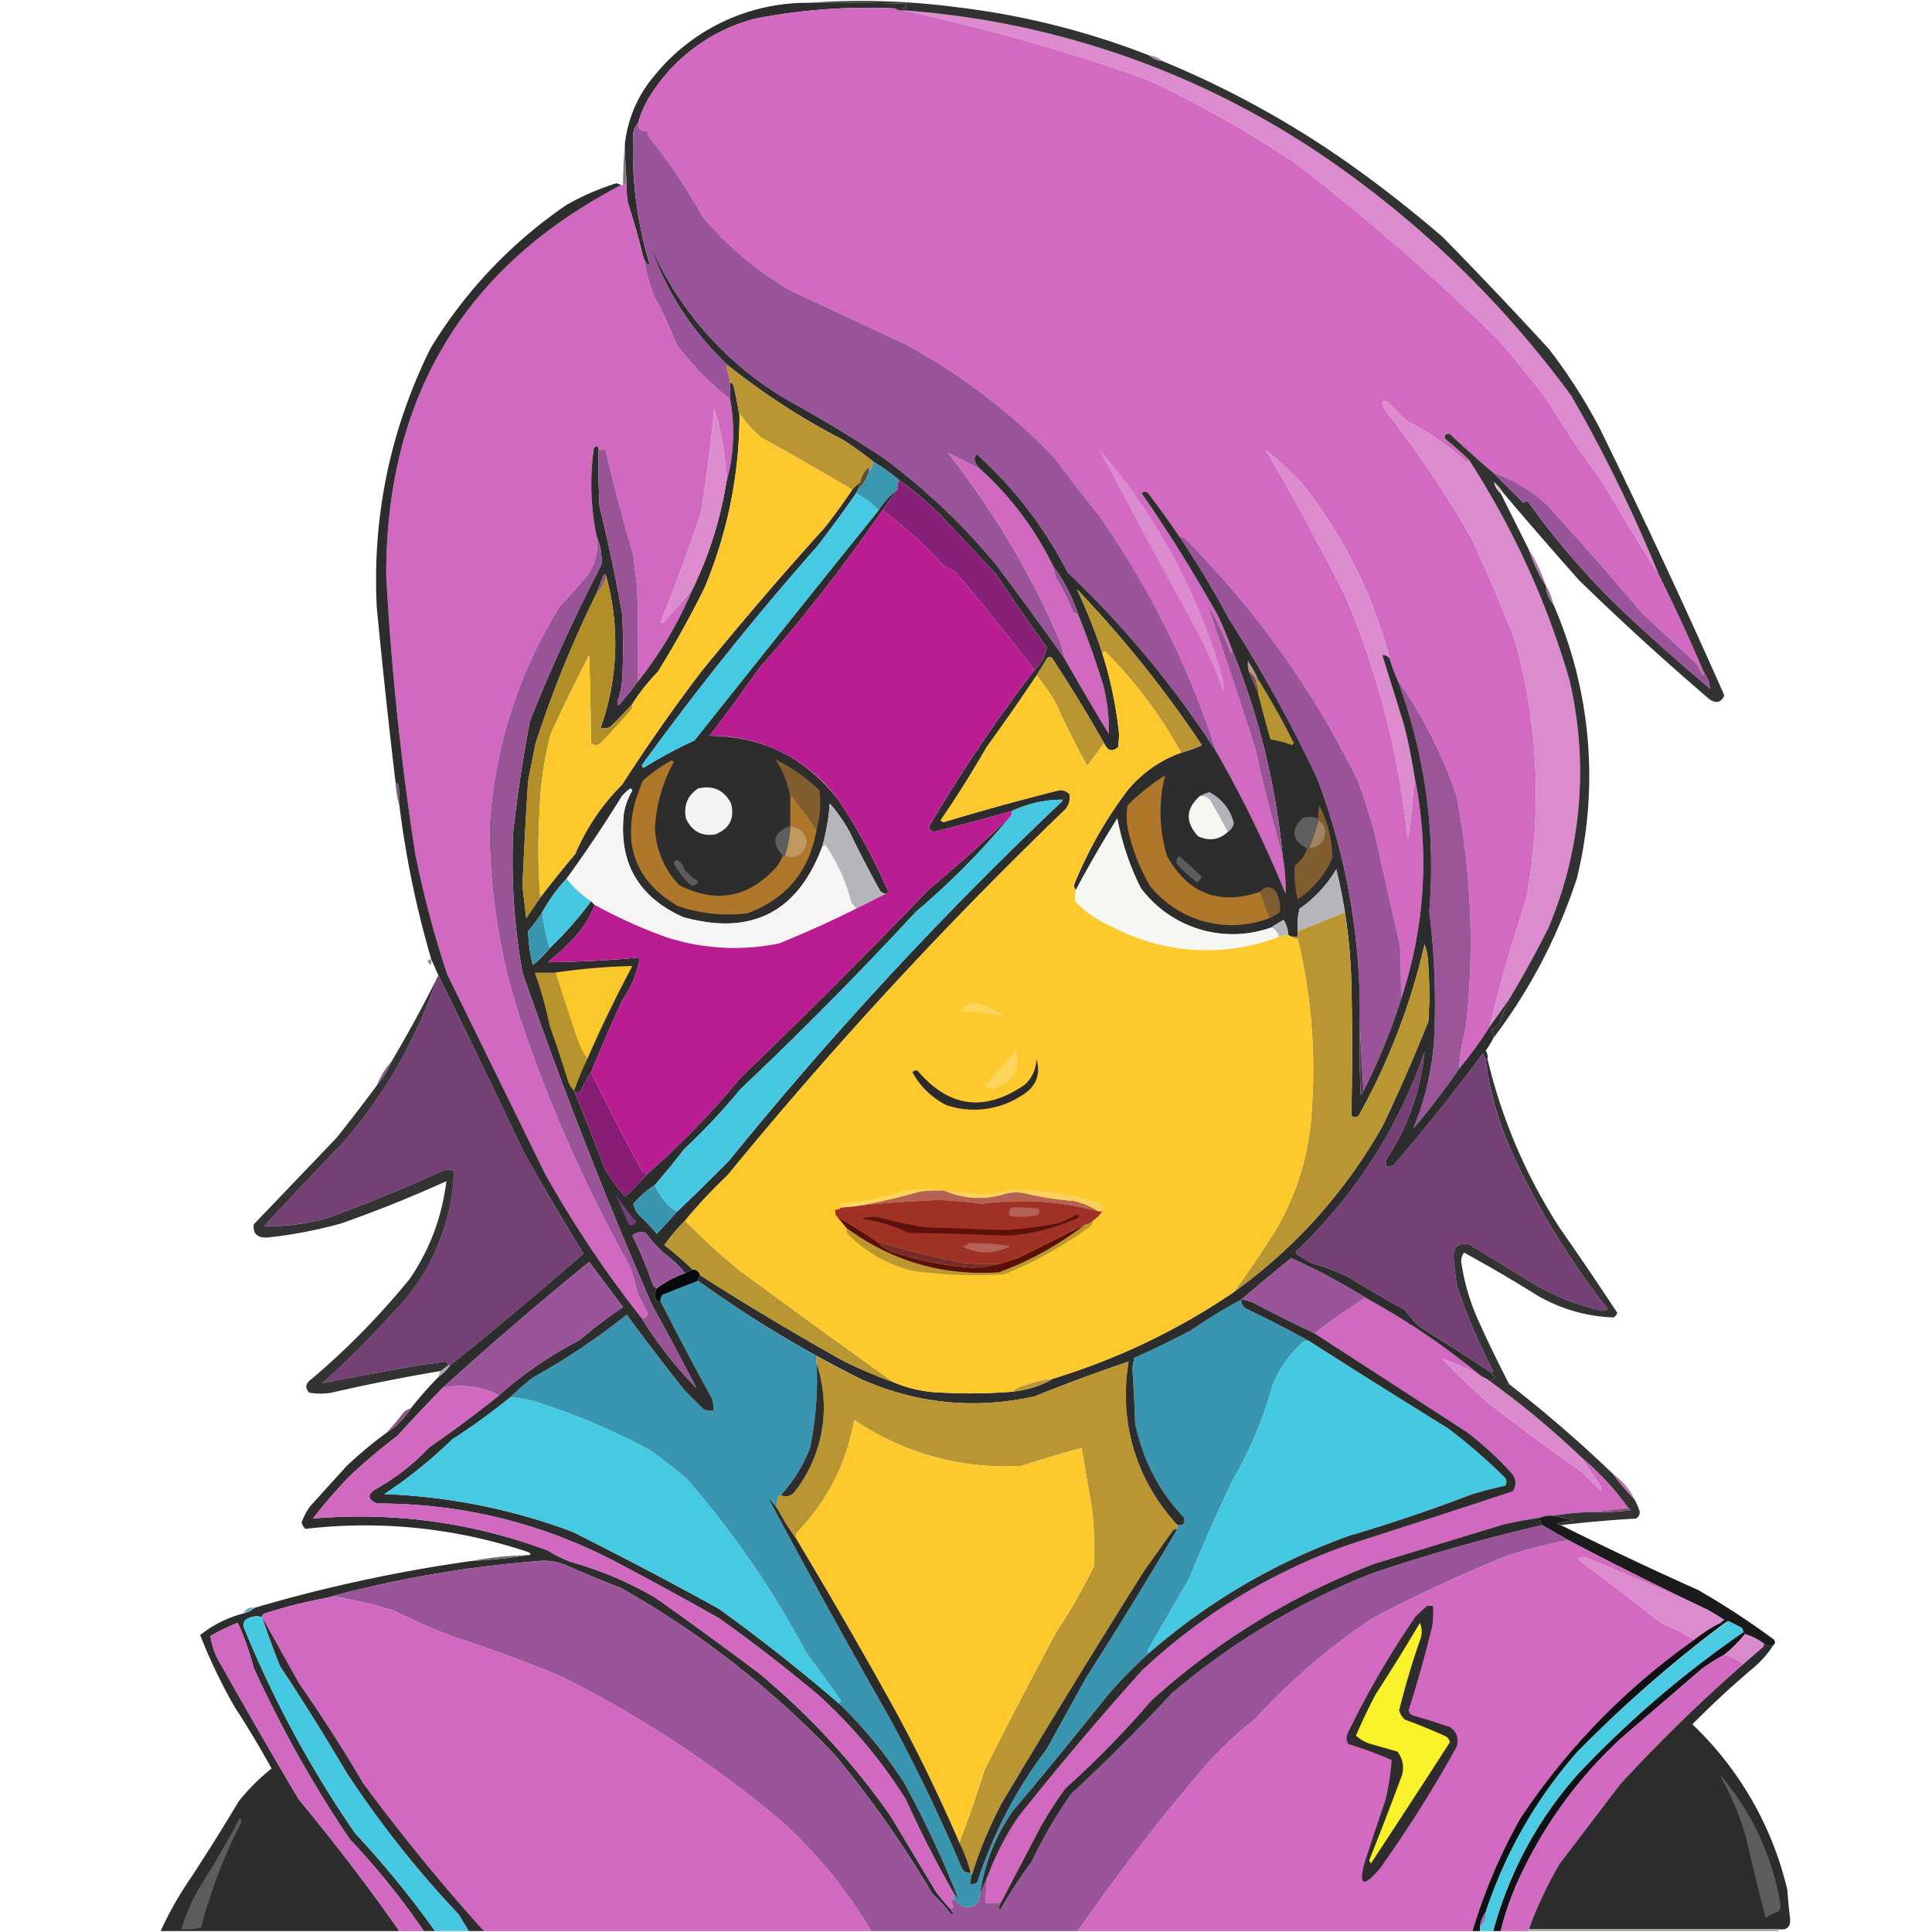 <svg xmlns="http://www.w3.org/2000/svg" fill-rule="evenodd" clip-rule="evenodd" image-rendering="optimizeQuality" shape-rendering="geometricPrecision" text-rendering="geometricPrecision" viewBox="0 0 1028 1028">
  <path fill="#2d2d2d" d="M430.5 1.5c17.3-.2 34.7 0 52 .5-1.3.7-1.3 1.3 0 2-2 .5-4 .7-6 .5-25.3-1.2-50.3.6-75 5.5A93.6 93.6 0 0 0 345 52.5a55.4 55.4 0 0 0-5.5 13 9.6 9.6 0 0 0-2.5 5 207.8 207.8 0 0 0 8.5 69.5l-.5 1.5c-1-1.4-1.8-2.7-2.5-4a503 503 0 0 0-8.5-30c-.5-3.3-.7-6.7-.5-10-.6-7-1-14-1-21a67.4 67.4 0 0 1 15.5-36 104.7 104.7 0 0 1 82.5-39Z"/>
  <path fill="#d26ac1" d="M476.5 4.5c1 1 2.4 1.3 4 1C524 14.8 567 27 609.5 42c28 13 54.6 28 80 45 38 29.3 74.2 60.8 108.5 94.5 8.6 10.2 17 20.5 25 31 9 14.9 18.6 29.2 29 43 10 16.9 20.1 33.6 30.5 50 8.5 17 16.5 34.4 24 52 .1.7 0 1.4-.5 2l-3-6-29-27a2052.8 2052.8 0 0 0-50.5-57.5 80.8 80.8 0 0 0-29-17.5 657.3 657.3 0 0 1-23-20.5c-2.2-.5-3 .3-2.5 2.5 4.3 3.5 8.5 7.2 12.5 11 .1.7 0 1.4-.5 2a133.4 133.4 0 0 0-32.5-22.5l-10-10a5 5 0 0 0-3-.5c.1 2.3 1 4.3 2.5 6a569.5 569.5 0 0 1 45 67 960.6 960.6 0 0 1 23 54 302.8 302.8 0 0 1 6 138 982.5 982.5 0 0 0-19.5 68c-4.8 7.7-10.2 15-16 22 .3-7.2 1.4-14.6 3.5-22 4.6-41.2 2.9-82.2-5-123-7.6-22.3-18.1-43-31.5-62-1.6-3.6-3-7.2-4-11a254.5 254.5 0 0 0-46.5-93 157.4 157.4 0 0 0-19.5-18c15 25.5 29.1 51.5 42.5 78a448.2 448.2 0 0 1 33 129c1.9-11.4 3-22.7 3.5-34a227.7 227.7 0 0 1-7 119c0-9.1-.1-18.5-.5-28l-14-62c-2.5-8.4-5.1-16.7-8-25a483.5 483.5 0 0 0-92.5-130c-1-.6-2-1-3-1a536.9 536.9 0 0 0-16.5-23c-1.2-1.2-2.3-1.2-3.5 0 14.5 21 28 42.7 40.5 65 2.8 6 5.3 12 7.5 18 .1.7 0 1.4-.5 2-3.6-9.4-7.9-18.4-13-27 8.9 25.8 17.6 51.8 26 78a844 844 0 0 0 14.5 57 92.1 92.1 0 0 1 1.5 20 648.7 648.7 0 0 0-36.5-75 483.4 483.4 0 0 0-62.5-126 848.8 848.8 0 0 1-24-31 318.7 318.7 0 0 0-79.5-60.5l-60-28a169.5 169.5 0 0 1-47.5-39.5 297.5 297.5 0 0 0-29-43 5 5 0 0 1-.5-3c-3.4.7-5.1-.6-5-4 1.3-4.5 3.1-8.9 5.5-13A93.6 93.6 0 0 1 401.5 10c24.7-4.9 49.7-6.7 75-5.5Z"/>
  <path fill="#dc8cce" d="M480.5 5.5a455.8 455.8 0 0 1 235 85.5A539.3 539.3 0 0 1 836 210.5a782.4 782.4 0 0 1 46.5 95 1829.3 1829.3 0 0 1-30.5-50 495.4 495.4 0 0 1-29-43c-8-10.5-16.4-20.8-25-31A1214.8 1214.8 0 0 0 689.5 87c-25.4-17-52-32-80-45C567 27 524 14.8 480.5 5.5Z"/>
  <path fill="#b587ac" d="M611.5 29.5c2.7.2 5 1.2 7 3-2.7-.2-5-1.2-7-3Z"/>
  <path fill="#9a5499" d="M339.5 65.5c-.1 3.4 1.6 4.7 5 4-.1 1 0 2 .5 3a297.5 297.5 0 0 1 29 43c13.4 16 29.2 29.2 47.5 39.5l60 28c29.6 16 56.1 36.1 79.5 60.5a848.8 848.8 0 0 0 24 31c27 38.9 47.8 80.9 62.5 126-22.5-35-49-67-79.5-96a218 218 0 0 0-48.5-63l-1 2.5c.4 2.2 1.4 4 3 5.5l-17-8.5c23 29.3 42.3 61.2 57.5 95.5 2 4.5 3.5 9.2 4.5 14a2287 2287 0 0 0-36.5-50 340.8 340.8 0 0 0-59.5-56.5 707.7 707.7 0 0 0-53-32 177.1 177.1 0 0 1-71.5-81.5c8.5 24.7 22.4 46 41.5 64-.5 0-.9.4-1 1 1 2.6 1.6 5.3 2 8v9a167.7 167.7 0 0 1-28.5-29c-3.4-8.9-7.4-17.6-12-26a96.6 96.6 0 0 1-5.5-20l2.5 4 .5-1.5a207.8 207.8 0 0 1-8.5-69.5c.4-2 1.2-3.7 2.5-5Z"/>
  <path fill="#7c7b7d" d="M332.5 76.5c0 7 .4 14 1 21l-2 1c0-7.4.4-14.8 1-22Z"/>
  <path fill="#d269c1" d="M333.5 97.5c-.2 3.3 0 6.7.5 10 3.1 10 6 20 8.5 30 1.1 6.8 3 13.5 5.5 20 4.6 8.4 8.6 17.1 12 26a167.7 167.7 0 0 0 28.5 29 96 96 0 0 1-2 44c-.3-13.3-2.5-26.3-6.5-39-1.7 18.4-4 36.7-7 55a853 853 0 0 1-21.5 58.5c.8.7 1.5.5 2-.5a322 322 0 0 0 15-17c-7.4 17.7-17 34-29 49 .1-16.8 0-33.8-.5-51-.8-5.3-1.5-10.6-2-16a912.5 912.5 0 0 1-14.5-55l-1-2c-1 1.3-2 1.3-3 0-.7-1.3-1.5-1.3-2.5 0a135.4 135.4 0 0 0 1.5 47c1 7.3-.5 14-4.5 20-4.8 5.9-9.8 11.5-15 17A249.3 249.3 0 0 0 260.5 440c0 35 5.6 69.2 16.5 102.5a767.1 767.1 0 0 0 58 131c1.7 4.6 3 9.2 4 14l5.5 11c0 2-1 3-3 3a586.9 586.9 0 0 1-51.5-77l-52-106c-7-21-12.6-42.3-17-64A1490 1490 0 0 1 205.5 306c0-95 41.7-164.2 125-207.5h1l2-1Z"/>
  <path fill="#dc8cce" d="M781.5 244.5a441.2 441.2 0 0 1 53.5 117 213.2 213.2 0 0 1-11 132 547 547 0 0 1-21.5 39l-10 14a982.5 982.5 0 0 1 19.5-68c8.6-46.5 6.6-92.5-6-138a960.6 960.6 0 0 0-23-54 569.5 569.5 0 0 0-45-67 9.3 9.3 0 0 1-2.5-6c1-.1 2 0 3 .5l10 10c12 5.9 22.8 13.4 32.5 22.5.5-.6.6-1.3.5-2Z"/>
  <path fill="#d169c0" d="M521.5 249.5a168.7 168.7 0 0 1 39 52c.2 2 .7 4 1.5 6 3.5 5.8 6.5 11.8 9 18 .7.8 1.5 1 2.5 1 5 12.4 9.5 25 13.5 38a91.7 91.7 0 0 1 3 26 1422 1422 0 0 1-23.5-40c-1-4.8-2.5-9.5-4.5-14a446.7 446.7 0 0 0-57.5-95.5l17 8.5Z"/>
  <path fill="#dc8cce" d="M739.5 350.5c-1-1.3-2.3-2-4-2l11.5 37c2.3 9 4.1 18 5.5 27-.5 11.3-1.6 22.6-3.5 34a448.2 448.2 0 0 0-33-129 1462.8 1462.8 0 0 0-42.5-78c6.7 5.1 13.2 11.1 19.5 18a254.5 254.5 0 0 1 46.5 93ZM584.5 238.5c30.4 35 52.2 75 65.5 120 1 3.3 1.3 6.6 1 10a216.9 216.9 0 0 0-16-36c-17.1-31.2-34-62.6-50.5-94Z"/>
  <path fill="#9b5499" d="M627.5 285.5c1 0 2 .4 3 1 38 38.2 68.9 81.5 92.5 130 2.9 8.3 5.5 16.6 8 25l14 62c.4 9.5.5 18.9.5 28-5.3 16.9-12 33.2-20 49l-2-35c.8-45.2-6.7-88.9-22.5-131a752 752 0 0 0-47-85 493 493 0 0 0-26.5-44Z"/>
  <path fill="#9b5599" d="M743.5 361.5c13.4 19 23.9 39.7 31.5 62 7.9 40.8 9.6 81.8 5 123-2 7.4-3.3 14.8-3.5 22-7.5 11-15.7 21.7-24.5 32 6-14.6 9.7-30 11-46a393 393 0 0 0-2.5-69.5c3.5-42.5-2.2-83.6-17-123.5Z"/>
  <path fill="#333232" d="M430.5 1.5a395 395 0 0 1 80 2.5 415.8 415.8 0 0 1 101 25.5c2 1.8 4.3 2.8 7 3a507 507 0 0 1 102 56.5c16.2 11.6 31.9 24 47 37 19.2 19.5 38 39.4 56.5 59.5a290.9 290.9 0 0 1 27 42A3945 3945 0 0 1 917.5 370c-1.7 3.9-4.4 4.5-8 2-23.8-20.4-47-41.5-69.5-63.5a2644 2644 0 0 1-45-52c.4 2.3 1.6 4.3 3.5 6l15 30c2.2 6.7 5.2 13 9 19 .3 3.9 1.6 7.2 4 10a228 228 0 0 1 12.5 146c-10.2 31-25 59.3-44.5 85 .2-1.6-.1-3.1-1-4.5 1.6-1 3-2.2 4.5-3.5 1-4.3 2.8-8.1 5.5-11.5-.2-.4-.6-.6-1-.5a547 547 0 0 0 21.5-39 213.2 213.2 0 0 0 11-132 441.2 441.2 0 0 0-53.5-117c-4-3.8-8.2-7.5-12.5-11-.5-2.2.3-3 2.5-2.5 7.5 7 15.2 13.9 23 20.5l16 16c1.1-1 2.1-1 3 0 15.6 21.8 33.3 42 53 60.5 14.2 13.2 28.7 26 43.5 38.5-.5-3.3-1.6-6.3-3.5-9-7.5-17.6-15.5-35-24-52a782.4 782.4 0 0 0-46.5-95c-33.9-46.2-74-86-120.5-119.5a455.8 455.8 0 0 0-235-85.5c-1.6.3-3 0-4-1 2 .2 4 0 6-.5-1.3-.7-1.3-1.3 0-2-17.3-.5-34.7-.7-52-.5Z"/>
  <path fill="#a36d9a" d="M822.5 311.5c1.9 3 3.2 6.4 4 10a16.8 16.8 0 0 1-4-10Z"/>
  <path fill="#bb74af" d="M813.5 292.5a83 83 0 0 1 9 19c-3.8-6-6.8-12.3-9-19Z"/>
  <path fill="#dac4d4" d="M799.5 261.5c-.7 0-1 .3-1 1-1.9-1.7-3-3.7-3.5-6 1.7 1.5 3.2 3.2 4.5 5Z"/>
  <path fill="#9a5499" d="M794.5 251.5c11 3.8 20.6 9.6 29 17.5 17.2 18.9 34 38 50.5 57.5l29 27 3 6c.5-.6.6-1.3.5-2 1.9 2.7 3 5.7 3.5 9a1184.1 1184.1 0 0 1-43.5-38.5 413.3 413.3 0 0 1-53-60.5c-.9-1-1.9-1-3 0l-16-16Z"/>
  <path fill="#775f73" d="M210.5 416.5c.6.1 1.1.4 1.5 1 .5 3.7.7 7.3.5 11a51.8 51.8 0 0 1-2-12Z"/>
  <path fill="#8e8e8c" d="M229.5 510.5c.2 3.3-.5 3.6-2 1 .5-.8 1.1-1.1 2-1Z"/>
  <path fill="#744076" d="M232.5 520.5c0-.7.3-1 1-1 15.4 31.2 30.6 62.5 45.5 94 10.1 18.1 20.6 36 31.5 53.5a2034.8 2034.8 0 0 1-71 59.5h-1c-.1-1-.8-1.8-2-2-3.6.7-7.3 1.2-11 1.5-18.1 3.2-36.1 6.5-54 10 13.5-12.2 26.3-25 38.5-38.5 19.9-21 30.4-45.8 31.5-74.5-2-.7-4-.7-6 0-20 9.2-40.3 17.5-61 25a119.2 119.2 0 0 1-34 4.5c14-15.2 28.2-30.2 42.5-45 22.3-26 38.8-55 49.5-87ZM790.5 563.5c2.3 18.5 7.4 36.2 15.5 53 13.5 28.7 30 55.3 49.5 80a4.7 4.7 0 0 1-5 .5 125 125 0 0 1-33-13l-36-22c-6-.8-8.6 2-8 8l1.5 13.5a305.6 305.6 0 0 0 19.5 46c-.1.6-.5 1-1 1-12.5-8.4-25.1-16.6-38-24.5a51 51 0 0 1-8-9 714 714 0 0 1-31-18c-6.2-2.8-12.5-5.1-19-7-2.4-1.6-5-3.1-7.5-4.5-.7-.7-.7-1.3 0-2a262.8 262.8 0 0 0 68-106c-2 20.5-8.7 39.5-20 57a8.4 8.4 0 0 0-.5 4c1.4.2 2.7 0 4-.5a1013 1013 0 0 0 47.5-59.5l1.5 3Z"/>
  <path fill="#8d5a88" d="M208.5 564.5c-2 4.8-4.6 9.2-8 13 2-4.8 4.6-9.2 8-13Z"/>
  <path fill="#333" d="M232.5 520.5c-10.7 32-27.2 61-49.5 87a2697.5 2697.5 0 0 0-42.5 45c11.4.2 22.8-1.3 34-4.5 20.7-7.5 41-15.8 61-25 2-.7 4-.7 6 0a111.3 111.3 0 0 1-31.5 74.5 524.5 524.5 0 0 1-38.5 38.5c17.9-3.5 35.9-6.8 54-10 3.7-.3 7.4-.8 11-1.5 1.2.2 1.9 1 2 2l-4 3a991 991 0 0 0-58 11.5c-4 .7-8 .7-12 0-2.3-2.5-2-4.8 1-7 19.1-16.1 36.6-34 52.5-53.5 10.7-15.7 17.2-33 19.5-52-18.3 8.3-37 15.8-56 22.5-13 3.6-26.1 6.1-39.5 7.5-5.2.2-7.5-2.2-7-7l44-46c7.4-9.2 14.6-18.6 21.5-28 3.4-3.8 6-8.2 8-13 8.5-14.4 16.5-29 24-44Z"/>
  <path fill="#3a96b0" d="M371.5 681.5c20.2 14.6 41.2 28 63 40v4c.8 15.2-.4 30.2-3.5 45a80.5 80.5 0 0 1-15.5 25c-.6.1-1.1.4-1.5 1-.5 2-.7 4-.5 6l-5-6c20.8 39 42.3 78 64.5 117a903.7 903.7 0 0 1 39 81 4.6 4.6 0 0 0 4.5 2h1a12 12 0 0 0-1 6c1.3.2 2.5-.2 3.5-1a240.4 240.4 0 0 1 37-71l21-38c16.7-26 32.8-52.4 48.5-79v-2c3.2.3 4.3-1 3.5-4a100.6 100.6 0 0 1-26-50c-.3-9.8-.8-19.7-1.5-29.5l1-5.5c10.1-4.6 20.1-9.4 30-14.5a282 282 0 0 1 27-16.5c0 2.8 1.3 4.6 4 5.5 11 5.3 21.6 10.8 32 16.5-1-.1-2 0-3 .5a61.5 61.5 0 0 0-16.5 23.5 210.8 210.8 0 0 1-21 50 901.6 901.6 0 0 0-23 52l-22.5 39c.1.6.5 1 1 1-8 7.1-15.5 14.8-22.5 23-16.4 20.5-33 40.9-50 61-9.3 13.3-15.1 28-17.5 44-.5 6.3-3.9 8.5-10 6.5a37.7 37.7 0 0 1-4-3.5v-3l2.5 3a531 531 0 0 0-29-62 232.7 232.7 0 0 0-34.5-42c.1-.6.4-1.1 1-1.5-6-8.6-12.2-17-18.5-25.5a489.9 489.9 0 0 0-63.5-92.5 324 324 0 0 0-19-15 351.1 351.1 0 0 0-61-26 63 63 0 0 0-14-2.5c3.7-3.7 7.7-7.2 12-10.5a362 362 0 0 0 50-33.5c10 13.5 20 26.8 30.5 40l10.5 10.5c1.6.5 3.3.7 5 .5.2-2 0-4-.5-6-9.5-17.3-18.6-34.6-27.5-52-.2-1.3.2-2.5 1-3.5a679 679 0 0 1 19-7.5Z"/>
  <path fill="#d269c1" d="M726.5 690.5c22 12 42.7 26 62 42-6.8-3.7-13.8-7-21-9.5 8 8.4 16.4 16.4 25 24 16 12.4 32.4 24.4 49 36l10.5 10.5c.3-1.4 0-2.7-1-4-3.4-4.6-6.6-9.2-9.5-14 9.5 8 17.8 17 25 27l-19 2c-7 .2-14 .9-21 2-2.5-.2-4.8.1-7 1a316 316 0 0 0-19 3.5l-69 21c-44.4 17-84 41.3-119 73a499 499 0 0 1-45.5 46.5c-4.7 6.4-9 13-13 20l-21.5 41h-8c0-4.7.3-9.4 1-14 4.2-11.4 9.7-22 16.5-32 21-26.4 43-52.3 65.5-77.5 31.9-30 68.5-52.3 110-67 29.3-9.4 58.5-19 87.5-28.5 2.1-3.6 1.8-7-1-10-7.2-7.9-15-15-23.5-21.5l-81-52.5c8.7-6.8 17.7-13 27-19Z"/>
  <path fill="#45c9e3" d="M696.5 713.5c24.5 15.7 49.2 31.2 74 46.5 10.8 8 21 17 30.5 26.5.7 1.3.7 2.7 0 4-5.9 1.3-11.7 2.8-17.5 4.5a864 864 0 0 1-65 22 331.3 331.3 0 0 0-107 62.5c-.5 0-.9-.4-1-1l22.5-39a901.6 901.6 0 0 1 23-52 210.8 210.8 0 0 0 21-50c3.7-9.1 9.2-17 16.5-23.5 1-.5 2-.6 3-.5Z"/>
  <path fill="#2d2d2d" d="M330.5 98.5c-83.3 43.3-125 112.5-125 207.5A1490 1490 0 0 0 221 454.5c4.4 21.7 10 43 17 64l52 106a586.9 586.9 0 0 0 51.5 77 215.2 215.2 0 0 0 29 37 1751 1751 0 0 0-23.5-44 2461.6 2461.6 0 0 1-69-177c-4.4-24.5-6-49.1-5-74 2.2-20.1 5.2-40.1 9-60 11.3-28.3 24-56 38-83 .4-5.3-.5-10.3-2.5-15a135.4 135.4 0 0 1-1.5-47c1-1.3 1.8-1.3 2.5 0-.2 10.3 0 20.7.5 31a865 865 0 0 1 12 57c.7 12 .7 24 0 36-.4 3.8-1.2 7.4-2.5 11l.5 2c3.7-4.2 7.2-8.5 10.5-13 12-15 21.6-31.3 29-49a203 203 0 0 0 18-57 96 96 0 0 0 2-44v-9c1.1.3 1.8 1.1 2 2.5 1.2 5.3 2.2 10.4 3 15.5-.2 31.5-6.4 61.9-18.5 91-7.6 15.5-16 30.5-25 45a108 108 0 0 0-13.5 17c-3.8 4.3-7.8 8.4-12 12.5a13 13 0 0 1-5 .5 133.7 133.7 0 0 0 3-81c-.3-1.2-.8-1.2-1.5 0-1.3 3-2.4 6-3.5 9a597.5 597.5 0 0 0-32.5 80l-4 20c-1.2 18.7-2.2 37.4-3 56l2 17 7.5-11c6-7.8 12.1-15.5 18.5-23 6-14 14.3-26.3 25-37a936.2 936.2 0 0 1 42-60c21.3-26.2 43.3-51.9 66-77a360 360 0 0 0 14.5-20l4-4-1 4-1 2a719 719 0 0 1-20.5 28 1545.7 1545.7 0 0 0-93 116c-.7.8-.5 1.5.5 2 8.7-5.4 17.7-10.2 27-14.5 32.6-41 65.2-81.8 98-122.5 2.6-4.2 6-7.9 10-11l-8 11a900.6 900.6 0 0 1-65.5 84c-8.6 12.2-17.4 24.2-26.5 36 28.2.2 51 11.5 68.5 34 10.3 15.3 19 31.5 26.5 48.5 0 .8-.4 1.3-1 1.5a4 4 0 0 1-3.5-2c-5.6-10.2-11-20.5-16-31-3-5.4-6.5-10.4-10.5-15-.5 7.8-1.9 15.5-4 23-13.1 35-37.8 47.6-74 37.5-24-10.8-34.6-29.3-31.5-55.5.8-4.3 2.3-8.3 4.5-12l-1-1a25.5 25.5 0 0 0-4.5 4c-9.3 15-19.1 29.8-29.5 44a86.6 86.6 0 0 0-13 18c-2.3 3.4-4.8 6.8-7.5 10 .2 6 1 12 2.5 18 3.4-2.7 6.4-5.7 9-9 8-7.7 15.4-16 22-25l2 2c-2.5 6.2-6 11.9-10.5 17-4.5 4.9-9.4 9.4-14.5 13.5 16.4-.2 32.7-1 49-2.5a58 58 0 0 1-9.5 23 949.5 949.5 0 0 0-16.5 38c-2 3.1-3.9 6.4-5.5 10-1.1 1.2-2.3 1.2-3.5 0a1482 1482 0 0 1 16.5 42c3 4.5 6.1 8.8 9.5 13 .5 1 1.2 1.2 2 .5 3.9-3.7 7.6-7.6 11-11.5a433 433 0 0 0 49.5-51c34.1-32.8 67.6-66.3 100.5-100.5a787.1 787.1 0 0 0 43-38.5 397.5 397.5 0 0 1-50 50.5c-30 32.4-61.2 64-93.5 94.5a339 339 0 0 1-30 32c-5 6.5-10.2 12.8-15.5 19-4.3 2.8-8 6-11.5 10 .4 2.1 1.4 4.1 3 6a133 133 0 0 1 9.5 10l11-12c9.3-8.8 18.4-17.8 27.5-27 54.6-67.3 113.6-131 177-191l.5-1c-9.4 0-18.4 2-27 6a1450 1450 0 0 1-41 11c-2 0-3-1-3-3 17-28.9 35.6-56.5 56-83 3.5-3.4 5.7-7.4 6.5-12-9.2-12.8-18.2-25.8-27-39L500.5 274c-7-6.8-14.2-13-22-18.5-4.4-3.7-9-7-14-10-5-4-10.4-7.9-16-11.5a366.1 366.1 0 0 1-61-39.5c-19.1-18-33-39.3-41.5-64a177.1 177.1 0 0 0 71.5 81.5c18.2 10 35.8 20.6 53 32 22 16.4 41.9 35.2 59.5 56.5a2287 2287 0 0 1 36.5 50 1422 1422 0 0 0 23.5 40c.2-8.8-.8-17.5-3-26-4-13-8.5-25.6-13.5-38-3-9.1-7.4-17.5-13-25a168.7 168.7 0 0 0-39-52 9.2 9.2 0 0 1-3-5.5l1-2.5c20 18 36.2 39 48.5 63 30.5 29 57 61 79.5 96 13.8 24.2 26 49.2 36.5 75 .2-6.7-.3-13.4-1.5-20-3.7-38-12.7-74.7-27-110-2.2-6-4.7-12-7.5-18-12.5-22.3-26-44-40.5-65 1.2-1.2 2.3-1.2 3.5 0a493 493 0 0 1 43 67 752 752 0 0 1 47 85 352.4 352.4 0 0 1 22.5 131c-.2 12.3 0 24.7.5 37 .7-.5 1.2-1.2 1.5-2 8-15.8 14.7-32.1 20-49a227.7 227.7 0 0 0 7-119c-1.4-9-3.2-18-5.5-27l-11.5-37c1.7 0 3 .7 4 2 1 3.8 2.4 7.4 4 11 14.8 39.9 20.5 81 17 123.5a393 393 0 0 1 2.5 69.5c-1.3 16-5 31.4-11 46 8.8-10.3 17-21 24.5-32 5.8-7 11.2-14.3 16-22l10-14c.4 0 .8.1 1 .5a27.6 27.6 0 0 0-5.5 11.5 36 36 0 0 1-4.5 3.5 6.5 6.5 0 0 1 1 4.5 38.7 38.7 0 0 1-4 6.5 6.5 6.5 0 0 1 1 4.5h-1l-1.5-3a1013 1013 0 0 1-47.5 59.5c-1.3.5-2.6.7-4 .5-.2-1.4 0-2.7.5-4 11.3-17.5 18-36.5 20-57a262.8 262.8 0 0 1-68 106c-.7.7-.7 1.3 0 2 2.6 1.4 5 2.9 7.5 4.5 6.5 1.9 12.8 4.2 19 7a714 714 0 0 0 31 18 51 51 0 0 0 8 9c12.9 8 25.5 16.1 38 24.5a7 7 0 0 0 2 2.5c-1.3.4-2 1.3-2 2.5a19 19 0 0 0-5-3c-19.3-16-40-30-62-42a319.2 319.2 0 0 0-39.5-21c-9 7.2-17.8 14.6-26.5 22a282 282 0 0 0-27 16.5c-9.9 5.1-19.9 10-30 14.5l-1 5.5c.7 9.8 1.2 19.7 1.5 29.5 4 19.2 12.6 35.9 26 50 .8 3-.3 4.3-3.5 4a101.2 101.2 0 0 1-26-87 900.9 900.9 0 0 0-50 18.5c-31.7 7-62.4 4-92-9a619.6 619.6 0 0 1-87-52.5c0-1.1.4-2.1 1-3 24.8 15.9 50.1 31 76 45.5 8.8 4.4 17.8 8.2 27 11.5a71.6 71.6 0 0 0 26 5.5c12.4.7 24.7.5 37-.5 8-.8 15.3-3.1 22-7a354.1 354.1 0 0 0 96-46c33-23.8 59.5-53.5 79.5-89a965.6 965.6 0 0 0 24-55c.7-9.7.7-19.3 0-29 0-4.2-.7-8.2-2-12-7.4 32-19 62.4-35 91-1.3 1.3-2.7 1.3-4 0 .6-24 .6-48 0-72a281.1 281.1 0 0 0-8-59 65.2 65.2 0 0 1-19.5 21c-1 4-1.3 8-1 12v3h-3l-2-1c-.2-2.9-1-5.6-2.5-8a59.8 59.8 0 0 0-6.5 4 61 61 0 0 1-69.5-21c-5.9-11.7-10-24-12.5-37a614.7 614.7 0 0 0-22 38c-1.1-1.1-1.3-2.4-.5-4a218.9 218.9 0 0 1 28-49c7.7-9.3 17.2-16 28.5-20 3.8-1 7.5-2.3 11-4a609.3 609.3 0 0 0-66.5-83c5.2 11 9.7 22.3 13.5 34 4.5 14.2 7.5 28.7 9 43.5l-.5 6.5c-3.2 2.8-5.7 2-7.5-2a776.3 776.3 0 0 0-27.5-45c-1-1.3-2-1.3-3 0l-5.5 9a1220 1220 0 0 1-26.5 38 586.5 586.5 0 0 1-24.5 39l1.5 1c20.4-6.2 40.9-11.8 61.5-17 2.2-.2 4 .5 5.5 2 .6 3-.1 5.6-2 8-64 61.6-124 126.6-180 195-8 7.6-15.6 15.6-22.5 24-4 4-7.7 8.3-11 13 5.3 4.1 10.3 8.4 15 13l-4 2c-3-4-6.8-7.4-11-10.5-3.7-3.4-7-7-10-11-2.6-.8-5-.3-7 1.5 4 8 7.5 16.4 10.5 25a4.2 4.2 0 0 0 2.5 3 7.4 7.4 0 0 0-.5 6c.7.8 1.5 1 2.5 1 8.9 17.4 18 34.7 27.5 52 .5 2 .7 4 .5 6a13 13 0 0 1-5-.5L364 739.5a1465.5 1465.5 0 0 1-30.5-40 362 362 0 0 1-50 33.5c-4.3 3.3-8.3 6.8-12 10.5-9.9 8-20.2 15.5-31 22.5a249.4 249.4 0 0 1-36 29c34.5 1.3 67.8 8 100 20 26.3 13.2 52.3 26.8 78 41 22 15.9 43.4 32.7 64 50.5a232.7 232.7 0 0 1 34.5 42 531 531 0 0 1 29 62l-2.5-3a585.6 585.6 0 0 1-25.5-50 264.3 264.3 0 0 0-46.5-55.5 826.8 826.8 0 0 0-53-41 2183.6 2183.6 0 0 0-55-30c-39.8-20.8-82-31-127-31-5.2-2.4-5.2-5.1 0-8a117.4 117.4 0 0 0 28-22c12.7-8.7 25-17.9 37-27.5 13-11.6 27.4-21.4 43-29.5 7.3-6.3 15-12.2 23-17.5l-18-24c-26.6 21.6-52.6 44-78 67a876.2 876.2 0 0 0-24 25.5c-9.3 7-18.1 14.4-26.5 22.5-6.5 6.9-12.7 14-18.5 21.5 43-3.6 84.6 2 125 17 3.8 2.4 7.8 4.4 12 6a191 191 0 0 1 45 19c18.5 13 36.8 26.4 55 40 27 22.4 50.6 47.9 70.5 76.5l24 40c2.4 3.2 4.9 6.2 7.5 9a7 7 0 0 0 2 2.5c-.7.7-1.3.7-2 0-2.8-3.8-6-7.3-9.5-10.5a565.2 565.2 0 0 0-52-74A489.4 489.4 0 0 0 330.5 845c-9.7-3.8-19.4-7.8-29-12a29.7 29.7 0 0 0-13.5-2.5c-39.3 3-77.8 9.6-115.5 20-10.7 2-21.2 4.6-31.5 8-1 .3-1.5 1-1.5 2-3.1-1-6.1-.4-9 1.5a4.2 4.2 0 0 0-.5 4.5 572.9 572.9 0 0 0 59 109 515.4 515.4 0 0 1 42.5 52h-6a394.4 394.4 0 0 0-39.5-49 633.9 633.9 0 0 1-51-91c-2.2-8.4-5-16.4-8.5-24-5 2-9.9 4.3-14.5 7 .8 5.7 2.8 11 6 16 13.5 24 27.1 47.6 41 71 18.8 22.7 36.7 46 53.5 70h-127c3.6-8 7.8-15.6 12.5-23 10-15 19.7-30.4 29-46 5.2-6.5 11-12.3 17.5-17.5-6.1-11-12.6-22-19.5-32.5a291.8 291.8 0 0 1-18.5-38.5 62.3 62.3 0 0 1 23-11.5c2.3-.5 4.3-1.5 6-3 38-11.2 76.7-19.5 116-25 9.9-.4 19.5-1.4 29-3 1.9.1 2.2-.4 1-1.5a272.8 272.8 0 0 0-119-12.5c-1-1-1.7-2.1-2-3.5 1.1-3 2.6-5.9 4.5-8.5l19.5-21.5c6.7-6.3 13.7-12.2 21-17.5 5.3-3.3 9.6-7.6 13-13 4.7-6 9.7-11.7 15-17 2.3-1.7 4.3-3.7 6-6 24.1-19.3 47.8-39.2 71-59.5a1417.9 1417.9 0 0 1-31.5-53.5c-15-31.5-30-62.8-45.5-94l-4-9a516.9 516.9 0 0 1-17-82 61 61 0 0 0-.5-11c-.4-.6-.9-.9-1.5-1-3.7-31-7-62-10-93-2.5-48.4 7-94.4 28.5-138a248.1 248.1 0 0 1 72.5-76.5c8.4-4.8 17.3-8.6 26.5-11.5.9.2 1.7.6 2.5 1Z"/>
  <path fill="#08080a" d="M368.5 675.5c2.1 0 3.5 1 4 3-.6.9-1 1.9-1 3a679 679 0 0 0-19 7.5c-.8 1-1.2 2.2-1 3.5-1 0-1.8-.2-2.5-1-.7-2.1-.5-4.1.5-6a54 54 0 0 1 15-8l4-2Z"/>
  <path fill="#9a5499" d="M265.5 742.5a44 44 0 0 0-30-4c25.4-23 51.4-45.4 78-67l18 24c-8 5.3-15.7 11.2-23 17.5-15.6 8.1-30 18-43 29.5ZM726.5 690.5c-9.3 6-18.3 12.2-27 19-11-5.2-22-10.7-33-16.5-2-.8-4-1.3-6-1.5 8.7-7.4 17.5-14.8 26.5-22a319.2 319.2 0 0 1 39.5 21ZM364.5 677.5a54 54 0 0 0-15 8 4.2 4.2 0 0 1-2.5-3c-3-8.6-6.5-17-10.5-25 2-1.8 4.4-2.3 7-1.5 3 4 6.3 7.6 10 11 4.2 3 8 6.6 11 10.5Z"/>
  <path fill="#b89631" d="M364.5 649.5c9.2 9.3 18.8 18.2 29 26.5 27.2 20 54.6 40 82 59.5-9.2-3.3-18.2-7.1-27-11.5a1434.5 1434.5 0 0 1-76-45.5c-.5-2-1.9-3-4-3-4.7-4.6-9.7-8.9-15-13 3.3-4.7 7-9 11-13Z"/>
  <path fill="#713f73" d="M327.5 635.5c3.3 5 7 9.9 11 14.5-1 2-2.4 2.5-4 1.5l-7-16Z"/>
  <path fill="#3996af" d="M348.5 630.5c1.5 3.7 3.7 7 6.5 10 1.5 2 3.3 3.3 5.5 4l-11 12a133 133 0 0 0-9.5-10 12.8 12.8 0 0 1-3-6c3.4-4 7.2-7.2 11.5-10Z"/>
  <path fill="#881e74" d="M314.5 570.5c8.6 18 17.8 35.6 27.5 53 .7.8 1.5 1 2.5 1-3.4 4-7.1 7.8-11 11.5-.8.7-1.5.5-2-.5-3.4-4.2-6.5-8.5-9.5-13a1482 1482 0 0 0-16.5-42c1.2 1.2 2.4 1.2 3.5 0 1.6-3.6 3.4-6.9 5.5-10Z"/>
  <path fill="#b8942e" d="M295.5 517.5c3.7 11.7 7.6 23.3 11.5 35 1.3 4 3.2 7.7 5.5 11-2.6 5.5-5 11.2-7 17a14 14 0 0 1-3.5-6c-3-9.6-6.1-19.1-9.5-28.5-2-9.7-4.6-19.2-8-28.5h11Z"/>
  <path fill="#fbc82c" d="M312.5 563.5c-2.3-3.3-4.2-7-5.5-11-4-11.7-7.8-23.3-11.5-35 13.6-2 27.3-3.2 41-3.5a677.2 677.2 0 0 0-24 49.5Z"/>
  <path fill="#b6b7bc" d="M685.5 497.5c-1.7.1-3.4.5-5 1-.6-2.3-2-4-4-5 2-1.4 4.2-2.8 6.5-4 1.4 2.4 2.3 5.1 2.5 8Z"/>
  <path fill="#3a95ae" d="M288.5 485.5c.9 6.5 2.2 12.9 4 19a57.5 57.5 0 0 1-9 9c-1.4-6-2.3-12-2.5-18 2.7-3.2 5.2-6.6 7.5-10Z"/>
  <path fill="#b99632" d="M715.5 485.5c2 11.9 3.1 23.9 3.5 36 .6 24 .6 48 0 72 1.3 1.3 2.7 1.3 4 0 16-28.6 27.6-59 35-91 1.3 3.8 2 7.8 2 12 .7 9.7.7 19.3 0 29a965.6 965.6 0 0 1-24 55 275.1 275.1 0 0 1-79.5 89c8.3-11.3 16.1-23 23.5-35a141 141 0 0 0 18-62c2.2-30.7-.3-61-7.5-91-1.3.2-2.3-.1-3-1h3v-3l25-10Z"/>
  <path fill="#553c54" d="m723.5 545.5 2 35c-.3.8-.8 1.5-1.5 2-.5-12.3-.7-24.7-.5-37Z"/>
  <path fill="#815d30" d="m675.5 488.5-5-14c3.1-3.2 6-3.2 8.5 0 1.7 3.5 2.4 7.2 2 11a44.4 44.4 0 0 1-5.5 3Z"/>
  <path fill="#46c8e2" d="M301.5 467.5c3.7 4.7 8 8.7 13 12-6.6 9-14 17.3-22 25-1.8-6.1-3.1-12.5-4-19a86.6 86.6 0 0 1 13-18Z"/>
  <path fill="#b5b6bc" d="m715.5 485.5-25 10c-.3-4 0-8 1-12 8-5.6 14.6-12.6 19.5-21 2 7.6 3.4 15.2 4.5 23Z"/>
  <path fill="#5d5d5d" d="m627.5 455.5 12 11c-.6 1.1-1.5 2.1-2.5 3-4-3-7.6-6.3-11-10a4 4 0 0 1 1.5-4Z"/>
  <path fill="#825d30" d="M695.5 451.5h1c6.4-1 9.3-4.6 8.5-11a7 7 0 0 0-3.5-4v-1a25 25 0 0 1 .5-7 64.6 64.6 0 0 1 7 28 50.9 50.9 0 0 1-18.5 22c-1.5-6-2-12-1.5-18 3.2-2.3 5.3-5.3 6.5-9Z"/>
  <path fill="#f6f6f2" d="M676.5 493.5c2 1 3.4 2.7 4 5-30.5 11-60.2 9.2-89-5.5a57 57 0 0 1-19.5-13.5c-.2-2 0-4 .5-6a614.7 614.7 0 0 1 22-38c2.5 13 6.6 25.3 12.5 37a61 61 0 0 0 69.5 21Z"/>
  <path fill="#9f8362" d="M701.5 436.5a7 7 0 0 1 3.5 4c.8 6.4-2 10-8.5 11 1.9-5 3.6-10 5-15Z"/>
  <path fill="#5f5f5f" d="M701.5 435.5v1c-1.4 5-3.1 10-5 15h-1c-8.3-4.5-9-10-2-16.5 2.7-.6 5.4-.4 8 .5Z"/>
  <path fill="#b4b6bc" d="m471.5 475.5-16 8c-.6-1.1-1.5-2.1-2.5-3a93.1 93.1 0 0 0-14-31c-.4.6-.9.9-1.5 1 2.1-7.5 3.5-15.2 4-23 4 4.6 7.5 9.6 10.5 15 5 10.5 10.4 20.8 16 31a4 4 0 0 0 3.5 2Z"/>
  <path fill="#f6f5f3" d="M437.5 450.5c.6-.1 1.1-.4 1.5-1a93.1 93.1 0 0 1 14 31c1 .9 1.9 1.9 2.5 3-13.3 6.7-27 12.8-41 18.5-20 4-39.6 3-59-3a257 257 0 0 1-39-17.5l-2-2c-5-3.3-9.3-7.3-13-12 10.4-14.2 20.2-29 29.5-44 1.4-1.5 2.9-2.9 4.5-4l1 1a37.4 37.4 0 0 0-4.5 12c-3 26.2 7.4 44.7 31.5 55.5 36.2 10 60.9-2.4 74-37.5Z"/>
  <path fill="#b2b4ba" d="m653.5 442.5-9.5-17a5.8 5.8 0 0 0-5.5-2c1.5-.8 3.2-1.5 5-2a25 25 0 0 1 13 16.5c-.4 2-1.4 3.5-3 4.5Z"/>
  <path fill="#46c8e2" d="M360.5 644.5c-2.2-.7-4-2-5.5-4-2.8-3-5-6.3-6.5-10 5.3-6.2 10.5-12.5 15.5-19a339 339 0 0 0 30-32c32.3-30.6 63.4-62 93.5-94.5a397.5 397.5 0 0 0 50-50.5c.6-.9 1-1.9 1-3 8.6-4 17.6-6 27-6l-.5 1a1991.3 1991.3 0 0 0-177 191c-9 9.2-18.2 18.2-27.5 27Z"/>
  <path fill="#f5f5f2" d="M638.5 423.5c2.2-.3 4 .3 5.5 2l9.5 17c-4.6 4.4-10 5.2-16 2.5-7-7.7-6.6-14.8 1-21.5Z"/>
  <path fill="#f3f3f1" d="M371.5 419.5c8-1.8 13.8.9 17.5 8 2 8-.8 13.5-8.5 16.5-7.2 1.1-12.4-1.7-15.5-8.5-1.4-6.9.8-12.2 6.5-16Z"/>
  <path fill="#ae772a" d="m670.5 474.5 5 14a55.7 55.7 0 0 1-63.5-17c-5.7-9.6-9.7-20-12-31-.7-4-.7-8 0-12 6-6 12.7-11.4 20-16a79.2 79.2 0 0 0 1 43c11.2 20 27.7 26.4 49.5 19Z"/>
  <path fill="#815d30" d="M434.5 441.5c-4-5.8-8-11.4-12.5-17-.7-1.2-1.2-1.2-1.5 0a49 49 0 0 0-8-20.5 92.1 92.1 0 0 1 23.5 16.5c.9 7.1.4 14.1-1.5 21Z"/>
  <path fill="#ae772a" d="M416.5 455.5h1c6.6 1.9 10.6-.6 12-7.5-1-5-4-8-9-8.5v-15c.3-1.2.8-1.2 1.5 0 4.4 5.6 8.6 11.2 12.5 17-3.8 22-16 36.8-37 44.5-12.7 1.5-25 .2-37-4-21.6-12.7-29-31.2-22.5-55.5 1.2-3.7 2.5-7.4 4-11a80 80 0 0 1 15.5-11l1 1c-6 11-9.4 22.9-10 35.5.7 11.6 5 21.6 13 30 19.5 9.9 36.7 6.7 51.5-9.5a32 32 0 0 0 3.5-6Z"/>
  <path fill="#5d5d5d" d="M359.5 457.5c2.4.7 3.9 2.4 4.5 5 2.2 2.5 4.7 4.7 7.5 6.5-.8 1.9-2.1 2.6-4 2a47.4 47.4 0 0 1-9-11.5l1-2Z"/>
  <path fill="#c0975d" d="M420.5 439.5c5 .6 8 3.4 9 8.5-1.4 6.9-5.4 9.4-12 7.5a56.6 56.6 0 0 0 3-16Z"/>
  <path fill="#5d5d5d" d="M420.5 439.5a56.6 56.6 0 0 1-3 16h-1c-6.3-7.4-5-12.7 4-16Z"/>
  <path fill="#b79432" d="m667.5 360.5 2 1c6.8 11 13.2 22.3 19 34l-1 1a52 52 0 0 0-11.5-3 845 845 0 0 1-6.5-24c-.3-3.1-1-6.1-2-9Z"/>
  <path fill="#7e4d70" d="M664.5 357.5c1.2.8 2.2 1.8 3 3 1 2.9 1.7 5.9 2 9l-5-12Z"/>
  <path fill="#b09a85" d="m669.5 361.5-2-1c-.8-1.2-1.8-2.2-3-3-.5-2-.7-4-.5-6 2.1 3.2 4 6.6 5.5 10Z"/>
  <path fill="#ba9632" d="m587.5 395.5-9 12a415 415 0 0 1-16.5-33c-3-5.4-6.5-10.4-10.5-15l5.5-9c1-1.3 2-1.3 3 0a776.3 776.3 0 0 1 27.5 45Z"/>
  <path fill="#fec92c" d="M628.5 400.5a65.7 65.7 0 0 0-28.5 20 218.9 218.9 0 0 0-28 49c-.8 1.6-.6 2.9.5 4-.5 2-.7 4-.5 6a57 57 0 0 0 19.5 13.5 107.7 107.7 0 0 0 89 5.5c1.6-.5 3.3-.9 5-1l2 1c.7.9 1.7 1.2 3 1 7.2 30 9.7 60.3 7.5 91a141 141 0 0 1-18 62c-7.4 12-15.2 23.7-23.5 35a354.1 354.1 0 0 1-96 46c-5.1.6-10.1 1.8-15 3.5-2.7.7-5 1.8-7 3.5-12.3 1-24.6 1.2-37 .5-9.2-.2-17.8-2-26-5.5a6572 6572 0 0 1-82-59.5 364.8 364.8 0 0 1-29-26.5c7-8.4 14.4-16.4 22.5-24 56-68.4 116-133.4 180-195 1.9-2.4 2.6-5 2-8a6.6 6.6 0 0 0-5.5-2c-20.6 5.2-41.1 10.8-61.5 17l-1.5-1a586.5 586.5 0 0 0 24.5-39c9-12.5 18-25.2 26.5-38 4 4.6 7.5 9.6 10.5 15a415 415 0 0 0 16.5 33l9-12c1.8 4 4.3 4.8 7.5 2l.5-6.5a214.8 214.8 0 0 0-9-43.5c.4-1 1-1.2 2-.5 16 16 29.2 33.9 40 53.5Z"/>
  <path fill="#bb9732" d="M581.5 649.5a4 4 0 0 1-2 3.5 212 212 0 0 1-45 25 237 237 0 0 1-50-2 74 74 0 0 1-33.5-19.5 5 5 0 0 1-.5-3 120 120 0 0 0 81 23.5 172 172 0 0 0 46-25.5 7 7 0 0 0 4-2Z"/>
  <path fill="#591007" d="M445.5 647.5c7.1 4 14.1 8.4 21 13 2.3 2.3 5 4.1 8 5.5 13.8 4.6 28 7.5 42.5 8.5 5 0 9.9-.7 14.5-2 3.7-1 7.3-2.2 11-3.5l35-17.5a172 172 0 0 1-46 25.5c-30 2-57-6-81-23.5l-5-6Z"/>
  <path fill="#782b2b" d="M466.5 660.5c15.1 4.5 30.5 8.4 46 11.5 6.3.5 12.7.7 19 .5-4.6 1.3-9.4 2-14.5 2-14.5-1-28.7-3.9-42.5-8.5-3-1.4-5.7-3.2-8-5.5Z"/>
  <path fill="#a03125" d="M584.5 644.5h2c-1.3 2-3 3.7-5 5a7 7 0 0 1-4 2l-35 17.5c-3.7 1.3-7.3 2.4-11 3.5-6.3.2-12.7 0-19-.5-15.5-3.1-30.9-7-46-11.5-6.9-4.6-13.9-9-21-13-1-1-1.3-2.4-1-4 1.3.2 2.3-.1 3-1a711 711 0 0 1 52-4c7.7.3 15.4 1 23 2a159 159 0 0 1 62 4Z"/>
  <path fill="#b66157" d="M515.5 661.5c7.4-.2 14.7.3 22 1.5a26.5 26.5 0 0 1-24 1l-1-1c1.2-.2 2.2-.7 3-1.5Z"/>
  <path fill="#5d100c" d="M572.5 646.5c1.9-.1 2.2.4 1 1.5a106.6 106.6 0 0 1-37.5 9.5c-17.5-.8-35-1.3-52.5-1.5-8-3.8-16.3-6.3-25-7.5 3.3-1.2 6.6-1.3 10-.5 7.6 2 15.2 3.6 23 5l42 1.5c9.8-.4 19.4-1.5 29-3.5 3.6-1.2 6.9-2.7 10-4.5Z"/>
  <path fill="#b66157" d="M538.5 642.5c4.7-.2 9.3 0 14 .5 1.1 2.6.1 3.9-3 4-4 .7-8 .7-12 0-1-1.7-.7-3.2 1-4.5Z"/>
  <path fill="#b66156" d="M501.5 633.5h1a45.5 45.5 0 0 0 33 1.5c3.3-.7 6.7-.7 10 0 8.5 2 17.2 3.4 26 4 4.7 1.2 9 3 13 5.5a159 159 0 0 0-62-4c-7.6-1-15.3-1.7-23-2-14 .6-28 1.6-42 3 10.7-2 21.3-4.4 32-7.5 4-.5 8-.7 12-.5Z"/>
  <path fill="#fad15c" d="M586.5 644.5h-2c-4-2.5-8.3-4.3-13-5.5-8.8-.6-17.5-2-26-4-3.3-.7-6.7-.7-10 0a45.5 45.5 0 0 1-33-1.5c6.4.2 12.7 1 19 2 5.1-.1 10.1-1 15-2.5 16.4-.4 32.4 2 48 7 1.6 1 2.3 2.5 2 4.5Z"/>
  <path fill="#fcd65d" d="M501.5 633.5c-4-.2-8 0-12 .5-10.7 3-21.3 5.6-32 7.5a77 77 0 0 1-10 1c-1.2-1-.9-1.9 1-2.5 10.6-.6 21-2.6 31-6a57 57 0 0 1 22-.5Z"/>
  <path fill="#2c2a2c" d="M551.5 563.5c2.4 8.4-.3 15-8 19.5a46.2 46.2 0 0 1-40 5c-7.8-4-13.8-9.8-18-17.5.9-1 1.9-1.2 3-.5 16.7 19.5 35.7 21.8 57 7 3.8-3.7 5.8-8.2 6-13.5Z"/>
  <path fill="#fdd55d" d="M540.5 558.5c2.8 11.2-1.5 18.2-13 21-1.4-.2-2.8-.7-4-1.5 6.3-6.7 12-13.2 17-19.5Z"/>
  <path fill="#fdd55c" d="M516.5 533.5a31 31 0 0 1 18 7.5c-7.8-1.8-15.8-2.8-24-3 1.9-1.8 3.9-3.3 6-4.5Z"/>
  <path fill="#985497" d="M655.5 345.5c14.3 35.3 23.3 72 27 110a844 844 0 0 1-14.5-57c-8.4-26.2-17.1-52.2-26-78 5.1 8.6 9.4 17.6 13 27 .5-.6.6-1.3.5-2Z"/>
  <path fill="#b99632" d="M628.5 400.5a237.3 237.3 0 0 0-40-53.5c-1-.7-1.6-.5-2 .5-3.8-11.7-8.3-23-13.5-34a609.3 609.3 0 0 1 66.5 83c-3.5 1.7-7.2 3-11 4Z"/>
  <path fill="#b28e26" d="M322.5 306.5c7.4 27.2 6.4 54.2-3 81 1.7.2 3.4 0 5-.5 4.2-4 8.2-8.2 12-12.5.1 1 0 2-.5 3a419.4 419.4 0 0 1-16.5 18c-1.6 1.2-3.3 1.2-5 0-.2-15.7-.5-31.3-1-47-7.1 13.9-14 27.9-20.5 42-3.6 14-5.6 28.4-6 43-.8 14.8-.7 29.5.5 44l-7.5 11-2-17c.8-18.6 1.8-37.3 3-56l4-20c9-27.5 19.8-54.2 32.5-80a20 20 0 0 0 5-9Z"/>
  <path fill="#965394" d="M560.5 301.5c5.6 7.5 10 15.9 13 25-1 0-1.8-.2-2.5-1-2.5-6.2-5.5-12.2-9-18-.8-2-1.3-4-1.5-6Z"/>
  <path fill="#8e5382" d="M322.5 306.5a20 20 0 0 1-5 9c1-3 2.2-6 3.5-9 .7-1.2 1.2-1.2 1.5 0Z"/>
  <path fill="#995498" d="M317.5 285.5c2 4.7 2.9 9.7 2.5 15-14 27-26.7 54.7-38 83a723.3 723.3 0 0 0-9 60c-1 24.9.6 49.5 5 74a2461.6 2461.6 0 0 0 69 177 1751 1751 0 0 1 23.5 44 215.2 215.2 0 0 1-29-37c2 0 3-1 3-3l-5.5-11c-1-4.8-2.3-9.4-4-14a767.1 767.1 0 0 1-58-131A328.4 328.4 0 0 1 260.5 440 249.3 249.3 0 0 1 298 322.5c5.2-5.5 10.2-11.1 15-17 4-6 5.5-12.7 4.5-20Z"/>
  <path fill="#b91d91" d="M469.5 271.5c12 8.8 23 18.8 33 30 2.2.7 4.2 1.7 6 3 14.4 17 28.4 34.4 42 52a792.4 792.4 0 0 0-56 83c0 2 1 3 3 3a1450 1450 0 0 0 41-11c0 1.1-.4 2.1-1 3a787.1 787.1 0 0 1-43 38.5A3569.5 3569.5 0 0 1 394 573.5a433 433 0 0 1-49.5 51c-1 0-1.8-.2-2.5-1-9.7-17.4-18.9-35-27.5-53a949.5 949.5 0 0 1 16.5-38 58 58 0 0 0 9.5-23 634.8 634.8 0 0 1-49 2.5c5.1-4.1 10-8.6 14.5-13.5 4.5-5.1 8-10.8 10.5-17a257 257 0 0 0 39 17.5c19.4 6 39 7 59 3 14-5.7 27.7-11.8 41-18.5l16-8c.6-.2 1-.7 1-1.5-7.4-17-16.2-33.2-26.5-48.5a83.4 83.4 0 0 0-68.5-34c9-11.8 18-23.8 26.5-36a900.6 900.6 0 0 0 65.5-84Z"/>
  <path fill="#46c9e2" d="M455.5 262.5c4.6 2.3 8.6 5.3 12 9a25169 25169 0 0 0-98 122.5c-9.3 4.3-18.3 9.1-27 14.5-1-.5-1.2-1.2-.5-2 29.1-40.1 60.1-78.8 93-116a719 719 0 0 0 20.5-28Z"/>
  <path fill="#892077" d="M478.5 255.5c7.8 5.6 15 11.7 22 18.5l29.5 31.5c8.8 13.2 17.8 26.2 27 39-.8 4.6-3 8.6-6.5 12-13.6-17.6-27.6-35-42-52a22.1 22.1 0 0 0-6-3c-10-11.2-21-21.2-33-30l8-11c-.1-1.8.2-3.5 1-5Z"/>
  <path fill="#5c5233" d="M462.5 250.5c-1 4-3 7.3-6 10l1-4c.8-3 2.3-5.7 4.5-8 .5.6.6 1.3.5 2Z"/>
  <path fill="#3b96b0" d="M464.5 245.5c5 3 9.6 6.3 14 10a9.2 9.2 0 0 0-1 5c-4 3.1-7.4 6.8-10 11a40.9 40.9 0 0 0-12-9l1-2c3-2.7 5-6 6-10a6 6 0 0 0 2-5Z"/>
  <path fill="#995498" d="M318.5 238.5c1 1.3 2 1.3 3 0l1 2c4.3 18.5 9.1 36.8 14.5 55 .5 5.4 1.2 10.7 2 16 .5 17.2.6 34.2.5 51-3.3 4.5-6.8 8.8-10.5 13l-.5-2c1.3-3.6 2.1-7.2 2.5-11 .7-12 .7-24 0-36a865 865 0 0 0-12-57c-.5-10.3-.7-20.7-.5-31Z"/>
  <path fill="#dc8bce" d="M386.5 256.5a203 203 0 0 1-18 57 322 322 0 0 1-15 17c-.5 1-1.2 1.2-2 .5a853 853 0 0 0 21.5-58.5c3-18.3 5.3-36.6 7-55 4 12.7 6.2 25.7 6.5 39Z"/>
  <path fill="#fdc92c" d="M453.5 260.5a360 360 0 0 1-14.5 20 1899.6 1899.6 0 0 0-66 77 936.2 936.2 0 0 0-42 60c-10.7 10.7-19 23-25 37a592.7 592.7 0 0 0-18.5 23 324.2 324.2 0 0 1-.5-44c.4-14.6 2.4-29 6-43 6.6-14.1 13.4-28.1 20.5-42 .5 15.7.8 31.3 1 47 1.7 1.2 3.4 1.2 5 0 5.7-5.9 11.2-11.9 16.5-18 .5-1 .6-2 .5-3a108 108 0 0 1 13.5-17c9-14.5 17.4-29.5 25-45a238.7 238.7 0 0 0 18.5-91c0-.4.1-.8.5-1a61 61 0 0 0 11.5 12.5c16.2 9 32.2 18 48 27.5Z"/>
  <path fill="#b99632" d="M387.5 194.5c19 15.2 39.3 28.3 61 39.5a200 200 0 0 1 16 11.5 6 6 0 0 1-2 5c.1-.7 0-1.4-.5-2-2.2 2.3-3.7 5-4.5 8l-4 4c-15.8-9.4-31.8-18.6-48-27.5a61 61 0 0 1-11.5-12.5c-.4.2-.6.6-.5 1-.8-5-1.8-10.2-3-15.5-.2-1.4-.9-2.2-2-2.5-.4-2.7-1-5.4-2-8 .1-.6.5-1 1-1ZM434.5 721.5c7.8 4.4 15.8 8.6 24 12.5 29.6 13 60.3 16 92 9a900.9 900.9 0 0 1 50-18.5c-5 33.2 3.6 62.2 26 87v2c-1 0-1.8.2-2.5 1l-15 21a5851 5851 0 0 0-76 124c-6.3 12-11.5 24.3-15.5 37h-1a77.2 77.2 0 0 0-6-16c4.8-12.8 9.3-25.8 13.5-39 12.4-24.5 25-48.8 38-73a302.2 302.2 0 0 0 20-35c.5-10.4.2-20.7-1-31l-5.5-32c-10.7 2.9-21.4 6-32 9.5a142.6 142.6 0 0 1-89-24.5c-4 23.2-14.3 43.2-30.5 60a5 5 0 0 0-.5 3c-3.7-5-7-10.4-10-16-.2-2 0-4 .5-6 .4-.6.9-.9 1.5-1 2.8 1.3 5.3.7 7.5-2a72.7 72.7 0 0 0 11.5-68v-4Z"/>
  <path fill="#db8bcd" d="M788.5 732.5a19 19 0 0 1 5 3 455.9 455.9 0 0 1 48 40c3 4.8 6 9.4 9.5 14 1 1.3 1.3 2.6 1 4L841.5 783c-16.6-11.6-33-23.6-49-36-8.6-7.6-17-15.6-25-24 7.2 2.6 14.2 5.8 21 9.5Z"/>
  <path fill="#a9a9b0" d="M238.5 726.5h1a25.7 25.7 0 0 1-6 6c0-1.1.4-2.1 1-3l4-3Z"/>
  <path fill="#333" d="M790.5 563.5h1a286.9 286.9 0 0 0 38.5 90 1942 1942 0 0 1 30.5 45c-.3 1.1-1 2-2 2.5a86 86 0 0 1-41-12 735.5 735.5 0 0 0-38.5-22.5 7.7 7.7 0 0 0-1.5 5 118 118 0 0 0 9.5 32c5 11.1 10.4 22.1 16 33 19.3 15 37.8 31 55.5 48 3.3 4.6 7 9 11 13 1.3 2.2 2.3 4.5 3 7a4 4 0 0 1-2 3.5c-13.5.8-26.9 2-40 3.5-.9.1-1.5-.2-2-1 3-.8 6-1.3 9-1.5a133 133 0 0 0-11-2.5c7-1.1 14-1.8 21-2 6.7.3 13.4 0 20-1-.1-.6-.5-1-1-1a145 145 0 0 0-25-27 455.9 455.9 0 0 0-48-40c0-1.3.7-2 2-2.5a7 7 0 0 1-2-2.5c.5 0 .9-.4 1-1a305.6 305.6 0 0 1-19.5-46l-1.5-13.5c-.6-6 2-8.8 8-8l36 22a125 125 0 0 0 33 13c1.8.8 3.4.6 5-.5a414.2 414.2 0 0 1-49.5-80c-8-16.8-13.2-34.5-15.5-53Z"/>
  <path fill="#bc9831" d="M560.5 733.5c-6.7 3.9-14 6.2-22 7 2-1.7 4.3-2.8 7-3.5 4.9-1.7 9.9-2.9 15-3.5Z"/>
  <path fill="#d169c0" d="M265.5 742.5c-12 9.6-24.3 18.8-37 27.5a117.4 117.4 0 0 1-28 22c-5.2 2.9-5.2 5.6 0 8 45 0 87.2 10.2 127 31 18.5 9.7 36.8 19.7 55 30 18.2 13 35.9 26.6 53 41 18 16.4 33.6 34.9 46.5 55.5a585.6 585.6 0 0 0 25.5 50v3c-1.3 1.3-1.3 2.6 0 4-.5.8-1.1 1.1-2 1-2.6-2.8-5.1-5.8-7.5-9l-24-40a383.2 383.2 0 0 0-70.5-76.5c-18.2-13.6-36.5-27-55-40a191 191 0 0 0-45-19 69.7 69.7 0 0 1-12-6c-40.4-15-82-20.6-125-17 5.8-7.5 12-14.6 18.5-21.5 8.4-8 17.2-15.6 26.5-22.5 7.9-8.7 15.9-17.2 24-25.5a44 44 0 0 1 30 4Z"/>
  <path fill="#46c9e3" d="M271.5 743.5a63 63 0 0 1 14 2.5 351.1 351.1 0 0 1 61 26 324 324 0 0 1 19 15 489.9 489.9 0 0 1 63.5 92.5c6.3 8.4 12.5 17 18.5 25.5-.6.4-.9.9-1 1.5a934.6 934.6 0 0 0-64-50.5 2164.3 2164.3 0 0 0-78-41 317.3 317.3 0 0 0-100-20 249.4 249.4 0 0 0 36-29c10.8-7 21.1-14.5 31-22.5Z"/>
  <path fill="#fec92c" d="M510.5 980.5a871.2 871.2 0 0 0-34.5-71c-17-30.7-34.5-61-52.5-91-.1-1 0-2 .5-3a112.7 112.7 0 0 0 30.5-60c26.9 18 56.5 26.2 89 24.5 10.6-3.5 21.3-6.6 32-9.5l5.5 32c1.2 10.3 1.5 20.6 1 31a302.2 302.2 0 0 1-20 35c-13 24.2-25.6 48.5-38 73a889.7 889.7 0 0 1-13.5 39Z"/>
  <path fill="#895680" d="M218.5 749.5a40.4 40.4 0 0 1-13 13c3-3.2 5.8-6.5 8.5-10a6.9 6.9 0 0 1 4.5-3Z"/>
  <path fill="#302e2c" d="M434.5 725.5a72.7 72.7 0 0 1-11.5 68c-2.2 2.7-4.7 3.3-7.5 2a80.5 80.5 0 0 0 15.5-25c3-14.8 4.3-29.8 3.5-45Z"/>
  <path fill="#bf6fb1" d="M858.5 784.5c4.8 3.4 8.5 7.8 11 13-4-4-7.7-8.4-11-13Z"/>
  <path fill="#824c79" d="M866.5 802.5c.5 0 .9.4 1 1-6.6 1-13.3 1.3-20 1l19-2Z"/>
  <path fill="#1b1b1b" d="M826.5 806.5c3.6.7 7.3 1.5 11 2.5-3 .2-6 .7-9 1.5.5.8 1.1 1.1 2 1 24.1 12 48.4 23.5 73 34.5 14 8 27.5 16.9 40.5 26.5.7 1.2.6 2.2-.5 3-1.7.7-3.3.4-5-1-3-2.2-6.4-3.9-10-5 0-.7-.3-1-1-1 0-1-.2-1.8-1-2.5l-7-3.5-3 2c0-.7-.3-1-1-1 .4-.7 1-1.2 2-1.5-3-2-6-3.8-9-5.5-24.8-11.8-49.5-24-74-37l-14-8a7 7 0 0 1-1-4c2.2-.9 4.5-1.2 7-1Z"/>
  <path fill="#9a5499" d="m820.5 811.5 14 8a260 260 0 0 0-33 8.5 801.7 801.7 0 0 0-71 33 344 344 0 0 0-63 54c-10.8 8.5-20.6 18-29.5 28.5a1114 1114 0 0 0-64.5 84h-110a245.2 245.2 0 0 0-49-59.5 592.2 592.2 0 0 0-116-76 728.2 728.2 0 0 0-57-21 340.4 340.4 0 0 1-32-14 236 236 0 0 0-31.5-7.5 13 13 0 0 1-5.5 1c37.7-10.4 76.2-17 115.5-20 4.7-.2 9.2.6 13.5 2.5 9.6 4.2 19.3 8.2 29 12 42 23.8 80 53.3 113.5 88.5 19.3 23.3 36.6 48 52 74 3.5 3.2 6.7 6.7 9.5 10.5.7.7 1.3.7 2 0a7 7 0 0 1-2-2.5c.9.1 1.5-.2 2-1-1.3-1.4-1.3-2.7 0-4 1.2 1.2 2.6 2.4 4 3.5 6.1 2 9.5-.2 10-6.5l4-9c-.7 4.6-1 9.3-1 14h8c-1 1.2-1 2.6-.5 4 5.2-9 10.8-17.7 17-26 6-12.7 13-24.7 21-36 18.5-17.2 36.3-35 53.5-53.5 32-27.2 67.6-48.5 107-64 29.6-10 59.6-18.5 90-25.5Z"/>
  <path fill="#d26ac1" d="M834.5 819.5c24.5 13 49.2 25.2 74 37-21.2-9.4-42.5-18.6-64-27.5a4.7 4.7 0 0 0-5 .5c15.1 11.3 30.1 22.8 45 34.5 6 2.3 11.7 5.2 17 8.5a358.2 358.2 0 0 0-92.5 95c-10.7 19-19.2 39-25.5 60h-210c20.1-29 41.6-57 64.5-84 8.9-10.5 18.7-20 29.5-28.5a344 344 0 0 1 63-54 801.7 801.7 0 0 1 71-33 260 260 0 0 1 33-8.5Z"/>
  <path fill="#6c6c6b" d="M280.5 827.5c-9.5 1.6-19.1 2.6-29 3 9.4-1.8 19.1-2.8 29-3Z"/>
  <path fill="#dc8cce" d="M908.5 856.5c3 1.7 6 3.6 9 5.5-1 .3-1.6.8-2 1.5-5 2.5-9.6 5.5-14 9-5.3-3.3-11-6.2-17-8.5a2154.2 2154.2 0 0 0-45-34.5 4.7 4.7 0 0 1 5-.5c21.5 8.9 42.8 18 64 27.5Z"/>
  <path fill="#2b2b2b" d="M819.5 807.5a7 7 0 0 0 1 4c-30.4 7-60.4 15.5-90 25.5a377.7 377.7 0 0 0-107 64c-17.2 18.5-35 36.3-53.5 53.5-8 11.3-15 23.3-21 36-6.2 8.3-11.8 17-17 26-.6-1.4-.4-2.8.5-4l21.5-41c4-7 8.3-13.6 13-20a499 499 0 0 0 45.5-46.5c35-31.7 74.6-56 119-73l69-21a316 316 0 0 1 19-3.5Z"/>
  <path fill="#d269c1" d="M463.5 1027.5h-206a1043.7 1043.7 0 0 1-64.5-79 730.4 730.4 0 0 0-34-53l-19.5-35c0-1 .5-1.7 1.5-2 10.3-3.4 20.8-6 31.5-8a13 13 0 0 0 5.5-1 236 236 0 0 1 31.5 7.5c10.4 5.2 21.1 9.9 32 14a728.2 728.2 0 0 1 57 21 592.2 592.2 0 0 1 116 76c19.6 17.4 36 37.2 49 59.5Z"/>
  <path fill="#2e2c2d" d="M759.5 854.5h3a61 61 0 0 1-.5 11 673 673 0 0 1-12.5 44.5 3.5 3.5 0 0 0 3 3c6.4 1.8 12.7 3.8 19 6 3.7 2.6 4.9 6.1 3.5 10.5a656.7 656.7 0 0 1-41 65c-8.5 9.8-11.2 8.8-8-3 3.5-11 7.2-22 11-33 1.8-7.2 3-14.6 3.5-22a200 200 0 0 0-23-8.5 5.9 5.9 0 0 1-.5-5.5 476.7 476.7 0 0 1 36-62c2-2.2 4.2-4.2 6.5-6Z"/>
  <path fill="#61b3c4" d="M135.5 855.5a12.8 12.8 0 0 1-6 3c1.2-2.5 3.2-3.5 6-3Z"/>
  <path fill="#47c8e2" d="M139.5 860.5c2.9 8.8 6 17.5 9.5 26a1206 1206 0 0 1 35 56c17.7 27 37.7 52.4 60 76l5.5 9h-18a515.4 515.4 0 0 0-42.5-52 572.9 572.9 0 0 1-59-109c-.7-1.6-.6-3.1.5-4.5 2.9-2 5.9-2.4 9-1.5Z"/>
  <path fill="#100f13" d="M915.5 863.5c.7 0 1 .3 1 1a679 679 0 0 0-77.5 68c-21.8 25-38 53.3-48.5 85-1.8 2.3-2.8 5-3 8v2h-4c6.3-21 14.8-41 25.5-60 24.9-37.4 55.7-69 92.5-95 4.4-3.5 9-6.5 14-9Z"/>
  <path fill="#d169c0" d="M225.5 1027.5h-13c-16.8-24-34.7-47.3-53.5-70-13.9-23.4-27.5-47-41-71-3.2-5-5.2-10.3-6-16 4.6-2.7 9.5-5 14.5-7 3.5 7.6 6.3 15.6 8.5 24a633.9 633.9 0 0 0 51 91 394.4 394.4 0 0 1 39.5 49Z"/>
  <path fill="#0f1215" d="M927.5 868.5c.7 0 1 .3 1 1-3.3 4-7 7.7-11 11-4.1 2.2-8.1 4.7-12 7.5l-43 37a235.6 235.6 0 0 0-55.5 77.5 158 158 0 0 0-8.5 25h-4a206.6 206.6 0 0 1 45.5-84 549.7 549.7 0 0 1 87.5-75Z"/>
  <path fill="#f9f129" d="M755.5 863.5c1.1 2.5 1.3 5.1.5 8a414.4 414.4 0 0 0-11.5 38.5c.5 2 1.5 3.6 3 5 7.5 2.7 14.8 5.7 22 9 1 .7 1.7 1.7 2 3-13.9 21.6-27.9 43-42 64.5l-1-1.5c6-15.1 11.9-30.3 17.5-45.5 1.2-4.7.4-8.8-2.5-12.5l-14-4c-3.1-.9-5.8-2.4-8-4.5 3.2-7.5 6.7-14.8 10.5-22 8.1-12.6 16-25.2 23.5-38Z"/>
  <path fill="#d98acb" d="M928.5 869.5c3.6 1.1 7 2.8 10 5 .1.7 0 1.4-.5 2-3.6 2.9-7.1 5.9-10.5 9-3-2.3-6.3-4-10-5 4-3.3 7.7-7 11-11Z"/>
  <path fill="#2c2c2b" d="M660.5 691.5c2 .2 4 .7 6 1.5 11 5.8 22 11.3 33 16.5l81 52.5c8.4 6.4 16.3 13.6 23.5 21.5 2.8 3 3.1 6.4 1 10-29 9.6-58.2 19-87.5 28.5a310.6 310.6 0 0 0-110 67c-22.6 25.2-44.4 51-65.5 77.5-6.8 10-12.3 20.6-16.5 32l-4 9c2.4-16 8.2-30.7 17.5-44 17-20.1 33.6-40.5 50-61 7-8.2 14.5-15.9 22.5-23a331.3 331.3 0 0 1 107-62.5 864 864 0 0 0 65-22c5.8-1.7 11.6-3.2 17.5-4.5.7-1.3.7-2.7 0-4a286.4 286.4 0 0 0-30.5-26.5 5661.5 5661.5 0 0 1-74-46.5c-10.4-5.7-21-11.2-32-16.5-2.7-.9-4-2.7-4-5.5Z"/>
  <path fill="#4acae3" d="M927.5 868.5a549.7 549.7 0 0 0-87.5 75 206.6 206.6 0 0 0-45.5 84h-7v-2c2-2.2 3-4.9 3-8 10.5-31.7 26.7-60 48.5-85a679 679 0 0 1 80.5-70l7 3.5c.8.7 1 1.5 1 2.5Z"/>
  <path fill="#d26ac1" d="M917.5 880.5c3.7 1 7 2.7 10 5a846.8 846.8 0 0 0-65.5 64l-32 42a209.6 209.6 0 0 0-16.5 35v1h-15a158 158 0 0 1 8.5-25 235.6 235.6 0 0 1 55.5-77.5l43-37c3.9-2.8 7.9-5.3 12-7.5Z"/>
  <path fill="#2c2b2b" d="M413.5 802.5c3 5.6 6.3 11 10 16 18 30 35.5 60.3 52.5 91 12.6 23.1 24 46.8 34.5 71a77.2 77.2 0 0 1 6 16c-1.9.2-3.4-.5-4.5-2a903.7 903.7 0 0 0-39-81c-22.2-39-43.7-78-64.5-117l5 6Z"/>
  <path fill="#2c2c2c" d="M938.5 874.5c1.7 1.4 3.3 1.7 5 1-2.7 4.2-6 8-10 11.5a475.5 475.5 0 0 0-33 30.5 177.5 177.5 0 0 1 50.5 88c.4 5.2.9 10.4 1.5 15.5.3 4.3-1.7 6.2-6 5.5h-133c4.4-12.1 9.9-23.8 16.5-35l32-42a846.8 846.8 0 0 1 76-73c.5-.6.6-1.3.5-2Z"/>
  <path fill="#2c2b2b" d="M626.5 813.5c-15.7 26.6-31.8 53-48.5 79l-21 38a240.4 240.4 0 0 0-37 71c-1 .8-2.2 1.2-3.5 1a12 12 0 0 1 1-6c4-12.7 9.2-25 15.5-37a5851 5851 0 0 1 76-124l15-21c.7-.8 1.5-1 2.5-1Z"/>
  <path fill="#302c2e" d="m139.5 860.5 19.5 35c12 17.2 23.4 34.8 34 53 20.2 27.4 41.7 53.7 64.5 79h-8l-5.5-9a545.3 545.3 0 0 1-60-76 1206 1206 0 0 0-35-56c-3.4-8.5-6.6-17.2-9.5-26Z"/>
  <path fill="#5d5d5c" d="M914.5 943.5a141 141 0 0 1 33 70.5c0 1.1-.4 2.1-1 3-2.5.9-4.8 2-7 3.5-3.7-14.3-7.2-28.6-10.5-43a154 154 0 0 0-14.5-34ZM127.5 967.5c1 .8 1.2 1.8.5 3-9 17.6-16 36-21 55-3.4 1-6.9 1.3-10.5 1 2.3-7.6 5.5-15 9.5-22 7.7-12 14.8-24.4 21.5-37Z"/>
  <path fill="#9569a3" d="M790.5 1017.5c0 3.1-1 5.8-3 8 .2-3 1.2-5.7 3-8Z"/>
  <path fill="#9a9a98" d="M946.5 1026.5v1h-133v-1h133Z" opacity=".9"/>
</svg>
